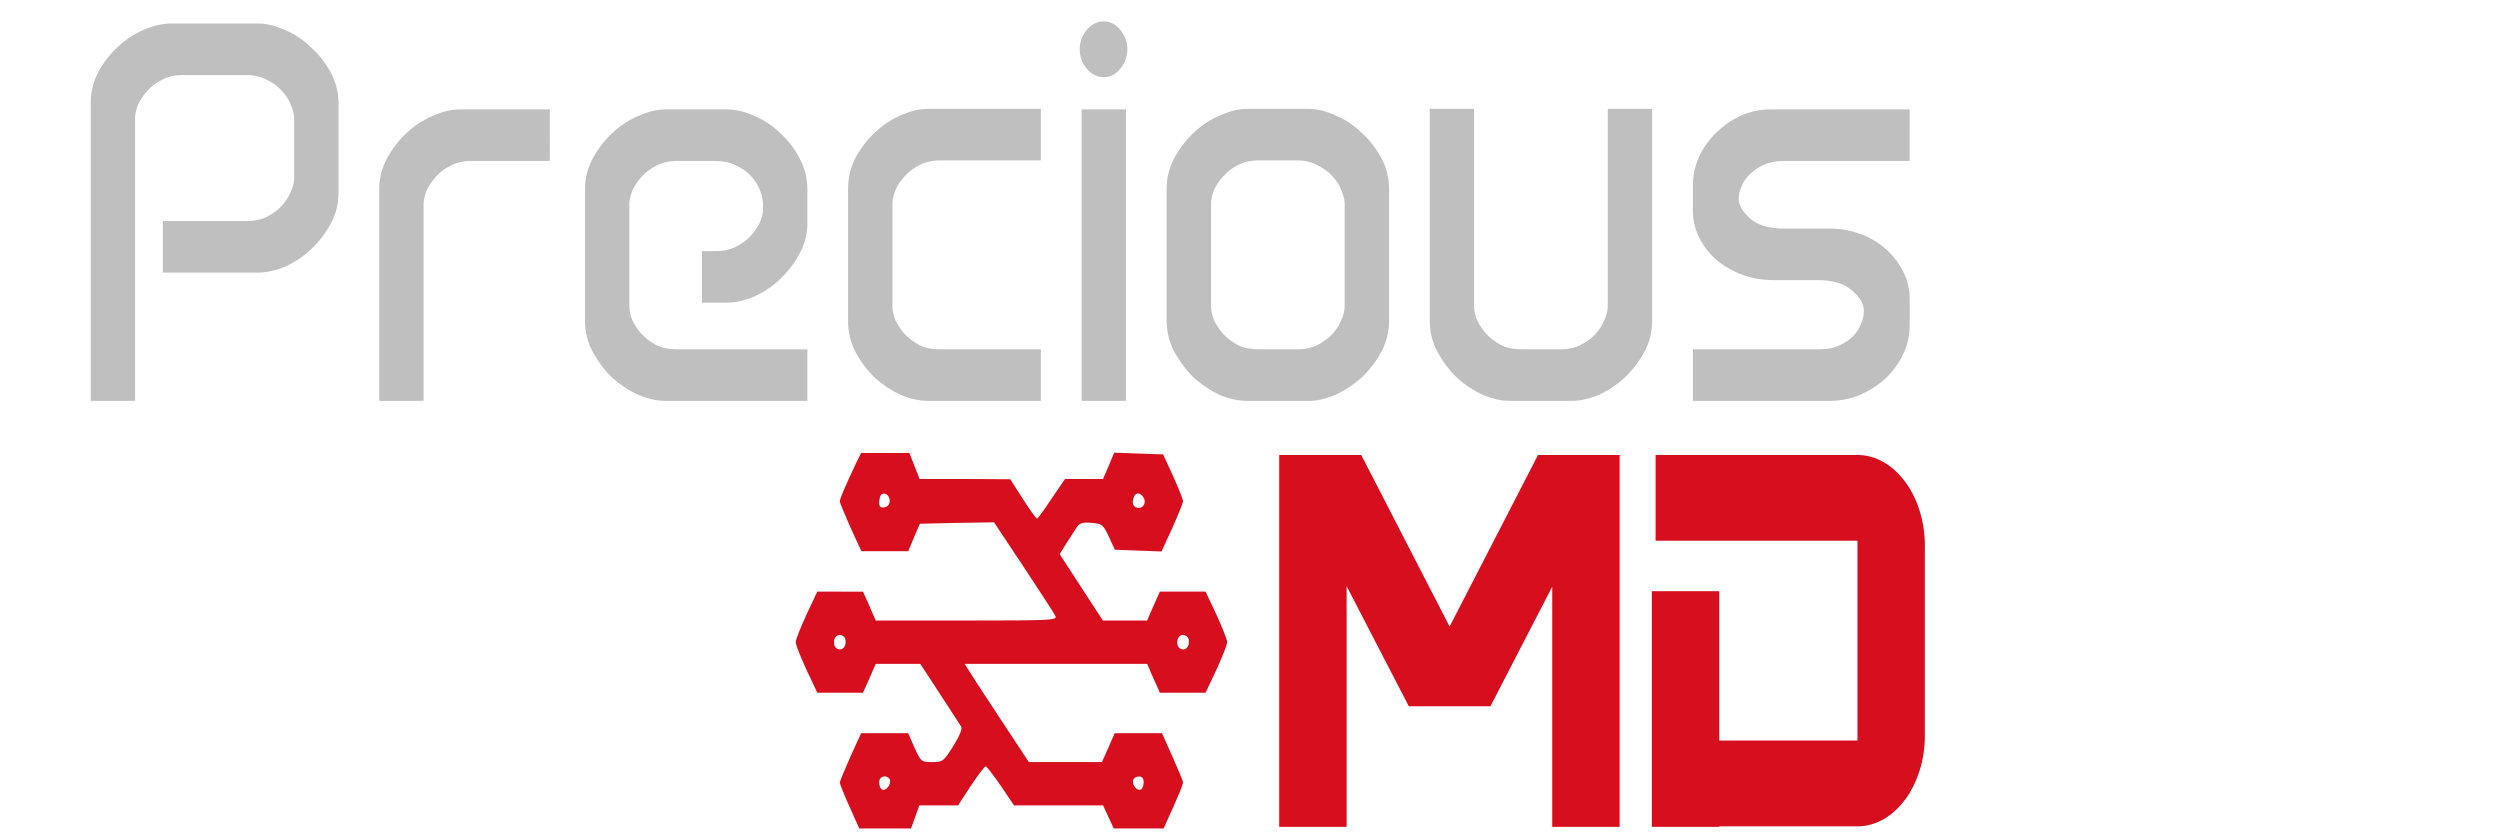 <?xml version="1.0" encoding="UTF-8" standalone="no"?>
<svg
   width="120"
   height="40"
   preserveAspectRatio="xMidYMid meet"
   version="1.0"
   id="svg236"
   sodipodi:docname="precious-logo-image-text_small.svg"
   inkscape:version="1.1.2 (0a00cf5339, 2022-02-04, custom)"
   xmlns:inkscape="http://www.inkscape.org/namespaces/inkscape"
   xmlns:sodipodi="http://sodipodi.sourceforge.net/DTD/sodipodi-0.dtd"
   xmlns="http://www.w3.org/2000/svg"
   xmlns:svg="http://www.w3.org/2000/svg">
  <defs
     id="defs240" />
  <sodipodi:namedview
     id="namedview238"
     pagecolor="#ffffff"
     bordercolor="#666666"
     borderopacity="1.0"
     inkscape:pageshadow="2"
     inkscape:pageopacity="0.0"
     inkscape:pagecheckerboard="0"
     showgrid="false"
     width="224px"
     inkscape:zoom="3.0292454"
     inkscape:cx="67.508561"
     inkscape:cy="5.6119586"
     inkscape:window-width="1366"
     inkscape:window-height="705"
     inkscape:window-x="-8"
     inkscape:window-y="-8"
     inkscape:window-maximized="1"
     inkscape:current-layer="svg_4"
     units="px"
     inkscape:document-units="mm" />
  <g
     class="layer"
     id="g234"
     transform="matrix(0.065,0,0,0.058,1.768,0.656)">
    <title
       id="title228">Layer 1</title>
    <g
       fill="#000000"
       id="svg_1"
       transform="matrix(0.163,0,0,-0.216,446.943,76.688)">
      <path
         d="m 971.474,-1363.579 c -49.388,-88.537 -75.658,-140.552 -75.658,-149.406 0,-5.534 22.067,-50.908 48.337,-100.71 l 49.388,-90.75 h 106.131 106.131 l 26.27,53.122 26.27,52.015 168.129,3.32 168.129,2.213 131.351,-167.113 c 72.506,-92.963 137.655,-177.073 145.011,-189.247 13.66,-18.814 0,-19.921 -399.306,-19.921 h -412.966 l -28.372,55.335 -29.422,55.335 H 896.867 793.888 l -49.388,-88.537 c -26.27,-48.695 -48.337,-95.177 -48.337,-105.137 0,-9.96 22.067,-56.442 48.337,-105.137 l 49.388,-88.537 H 896.867 1000.897 l 29.422,55.335 28.372,55.335 h 100.877 100.877 l 87.217,-112.884 c 48.337,-63.082 91.42,-119.524 97.725,-127.271 6.305,-8.854 -5.254,-33.201 -35.727,-75.256 -44.134,-58.656 -47.286,-60.869 -95.623,-60.869 -49.388,0 -50.439,1.107 -79.861,55.335 l -28.372,55.335 H 1099.673 992.491 l -48.337,-89.643 c -26.27,-49.802 -48.337,-95.177 -48.337,-99.604 0,-5.534 19.965,-47.588 44.134,-92.963 l 44.134,-83.003 h 116.639 117.69 l 18.915,44.268 18.915,44.268 h 87.217 88.268 l 57.794,75.256 c 32.575,40.948 61.998,74.149 67.251,74.149 4.203,0 34.677,-33.201 68.302,-74.149 l 59.896,-75.256 h 201.755 201.755 l 24.169,-44.268 24.169,-44.268 h 112.436 113.487 l 44.134,83.003 c 24.169,45.375 44.134,87.43 44.134,92.963 0,5.534 -22.067,49.802 -48.337,99.604 l -47.286,89.643 h -107.182 -107.182 l -28.372,-55.335 -29.423,-55.335 H 1918.25 1752.223 l -126.097,161.579 c -69.353,88.537 -134.503,173.753 -145.011,188.14 l -19.965,26.561 h 414.017 412.966 l 28.372,-55.335 29.422,-55.335 h 104.03 102.979 l 49.388,88.537 c 26.27,48.695 48.337,95.177 48.337,105.137 0,9.96 -22.067,56.442 -48.337,105.137 l -49.388,88.537 h -102.979 -104.03 l -29.422,-55.335 -28.372,-55.335 h -100.877 -99.826 l -97.725,127.271 -97.725,127.271 29.422,39.841 c 16.813,22.134 37.829,49.802 47.286,61.976 12.61,16.601 26.27,21.027 67.252,17.707 48.337,-3.32 52.54,-5.534 78.81,-53.122 l 27.321,-49.802 106.131,-3.32 105.081,-3.32 49.388,90.75 c 26.27,49.802 48.337,96.284 48.337,102.924 -1.051,6.64 -21.016,49.802 -45.185,95.177 l -45.185,83.003 -110.335,3.32 -111.385,3.32 -25.219,-50.908 -25.219,-49.802 h -86.166 -86.166 l -59.896,-74.149 c -32.575,-42.055 -63.048,-76.363 -66.201,-77.469 -3.152,-2.213 -32.575,32.094 -64.099,74.149 l -57.794,76.363 -205.958,1.107 h -204.907 l -23.118,49.802 -23.118,49.802 H 1101.774 992.491 Z m 150.265,-147.192 c 0,-14.387 -8.406,-23.241 -23.118,-25.454 -17.864,-3.32 -24.169,2.213 -24.169,17.707 0,11.067 3.152,24.348 7.356,28.774 13.661,14.387 39.931,1.107 39.931,-21.027 z m 1147.479,15.494 c 16.813,-17.707 5.254,-43.162 -17.864,-43.162 -24.169,0 -33.626,14.387 -25.219,37.628 7.356,21.027 26.27,23.241 43.083,5.534 z M 919.985,-2038.67 c 7.356,-23.241 -4.203,-42.055 -24.169,-42.055 -10.508,0 -21.016,6.64 -24.169,14.387 -7.356,22.134 4.203,40.948 24.169,40.948 10.508,0 21.016,-6.64 24.169,-13.28 z m 1555.192,0 c 7.356,-23.241 -4.203,-42.055 -24.169,-42.055 -10.508,0 -21.016,6.64 -24.169,14.387 -7.356,22.134 4.203,40.948 24.169,40.948 10.508,0 21.016,-6.64 24.169,-13.28 z m -1352.386,-541.18 c 3.152,-6.64 0,-19.921 -9.457,-28.774 -18.915,-19.921 -38.88,-9.96 -38.88,19.921 0,23.241 35.727,29.881 48.337,8.854 z m 1149.581,-8.854 c 0,-29.881 -19.965,-39.842 -38.88,-19.921 -18.915,19.921 -9.457,40.948 18.915,40.948 12.61,0 19.965,-7.747 19.965,-21.027 z"
         fill="#d60e1d"
         id="svg_2"
         style="stroke-width:1.078" />
    </g>
    <g
       aria-label="MD"
       transform="scale(0.814,1.229)"
       id="svg_3"
       style="font-weight:bold;font-size:339.757px;font-family:'b Biger Over';-inkscape-font-specification:'b Biger Over Bold';text-anchor:middle;fill:#d60e1d;stroke:#000000;stroke-width:0">
      <path
         d="m 1374.776,547.574 h 61.156 V 297.513 l 0.34,-0.34 h -74.407 l -80.183,115.517 -80.183,-115.517 h -74.407 v 250.401 h 61.156 V 385.51 l 56.4,80.862 h 74.067 l 56.06,-80.522 z"
         id="path83" />
      <path
         d="m 1468.549,354.932 h 183.129 V 489.475 H 1526.308 V 388.907 h -61.156 v 158.667 h 61.156 v -0.34 h 125.37 c 33.636,0 61.156,-27.52 61.156,-61.156 V 358.329 c 0,-33.636 -27.52,-61.156 -61.156,-61.156 h -183.129 z"
         id="path85" />
    </g>
    <g
       aria-label="Precious"
       transform="scale(0.877,1.141)"
       id="svg_4"
       style="font-weight:bold;font-size:389.333px;font-family:Sans-serif;text-anchor:middle;fill:#bfbfbf;stroke:#000000;stroke-width:0">
      <path
         d="m 186.296,7.156 h -73.195 q -11.291,0 -23.36,4.672 -11.68,4.283 -21.803,12.459 -9.733,7.787 -16.352,18.299 -6.229,10.512 -6.229,22.581 V 280.857 H 82.734 V 75.679 q 0,-3.893 2.336,-9.344 2.725,-5.451 7.787,-10.123 5.061,-5.061 12.459,-8.176 7.397,-3.504 17.52,-3.504 h 53.728 q 9.733,0 17.131,3.504 7.787,3.115 12.848,8.176 5.061,4.672 7.397,10.123 2.725,5.451 2.725,9.344 v 43.605 q 0,4.283 -2.725,9.733 -2.336,5.061 -7.397,10.123 -5.061,4.672 -12.848,8.176 -7.397,3.115 -17.131,3.115 h -70.469 v 37.376 h 80.203 q 10.512,0 22.581,-4.283 12.069,-4.672 21.803,-12.459 10.123,-8.176 16.741,-18.688 6.619,-10.512 6.619,-22.581 V 65.167 q 0,-12.069 -6.619,-22.581 Q 240.803,32.073 230.68,24.287 220.947,16.111 208.878,11.828 196.808,7.156 186.296,7.156 Z"
         style="font-weight:normal;font-family:'Robo Sapien';-inkscape-font-specification:'Robo Sapien'"
         id="path66" />
      <path
         d="M 288.302,280.857 V 127.46 q 0,-12.069 6.619,-22.581 6.619,-10.512 16.352,-18.299 10.123,-8.176 22.192,-12.459 12.069,-4.672 22.581,-4.672 h 75.92 V 106.825 h -66.187 q -10.123,0 -17.52,3.504 -7.397,3.115 -12.459,8.176 -5.061,4.672 -7.787,10.123 -2.336,5.451 -2.336,9.344 v 142.885 z"
         style="font-weight:normal;font-family:'Robo Sapien';-inkscape-font-specification:'Robo Sapien'"
         id="path68" />
      <path
         d="M 581.081,209.609 H 560.057 v -37.376 h 11.291 q 9.733,0 17.131,-3.115 7.397,-3.115 12.459,-7.787 5.061,-4.672 7.787,-9.733 2.725,-5.451 2.725,-9.733 v -3.893 q 0,-4.672 -2.725,-10.123 -2.336,-5.451 -7.397,-10.123 -5.061,-4.672 -12.848,-7.787 -7.397,-3.115 -17.131,-3.115 h -32.315 q -10.123,0 -17.52,3.504 -7.397,3.115 -12.459,8.176 -5.061,4.672 -7.787,10.123 -2.336,5.451 -2.336,9.344 v 74.363 q 0,4.283 2.336,9.733 2.725,5.061 7.787,10.123 5.061,4.672 12.459,8.176 7.397,3.115 17.52,3.115 h 109.792 v 37.376 H 529.3 q -10.512,0 -22.581,-4.283 -12.069,-4.672 -22.192,-12.459 -9.733,-8.176 -16.352,-18.688 -6.619,-10.512 -6.619,-22.581 v -95.387 q 0,-12.069 6.619,-22.581 6.619,-10.512 16.352,-18.299 10.123,-8.176 22.192,-12.459 12.069,-4.672 22.581,-4.672 h 51.781 q 10.901,0 22.971,4.672 12.069,4.283 21.803,12.459 10.123,7.787 16.352,18.299 6.619,10.512 6.619,22.581 v 24.139 q 0,12.069 -6.619,22.581 -6.619,10.512 -16.741,18.688 -9.733,7.787 -21.803,12.459 -12.069,4.283 -22.581,4.283 z"
         style="font-weight:normal;font-family:'Robo Sapien';-inkscape-font-specification:'Robo Sapien'"
         id="path70" />
      <path
         d="m 720.462,137.583 v 74.752 q 0,4.283 2.336,9.733 2.725,5.061 7.787,10.123 5.061,4.672 12.459,8.176 7.397,3.115 17.52,3.115 h 84.875 v 37.376 h -94.608 q -11.291,0 -23.36,-4.283 -11.68,-4.672 -21.803,-12.459 -9.733,-8.176 -16.352,-18.688 -6.229,-10.512 -6.229,-22.581 v -95.776 q 0,-12.069 6.229,-22.581 6.619,-10.512 16.352,-18.299 10.123,-8.176 21.803,-12.459 12.069,-4.672 23.36,-4.672 h 94.608 V 106.436 H 760.564 q -10.123,0 -17.52,3.504 -7.397,3.115 -12.459,8.176 -5.061,4.672 -7.787,10.123 -2.336,5.451 -2.336,9.344 z"
         style="font-weight:normal;font-family:'Robo Sapien';-inkscape-font-specification:'Robo Sapien'"
         id="path72" />
      <path
         d="m 878.142,25.844 q 0,7.787 5.84,14.016 6.229,6.229 14.405,6.229 8.176,0 14.016,-6.229 5.84,-6.229 5.84,-14.016 0,-7.787 -5.84,-14.016 -5.84,-6.229 -14.016,-6.229 -8.176,0 -14.405,6.229 -5.84,6.229 -5.84,14.016 z m 38.933,43.605 H 879.699 V 280.857 h 37.376 z"
         style="font-weight:normal;font-family:'Robo Sapien';-inkscape-font-specification:'Robo Sapien'"
         id="path74" />
      <path
         d="m 1070.862,69.06 h -51.781 q -10.512,0 -22.581,4.672 -12.069,4.283 -22.192,12.459 -9.733,7.787 -16.352,18.299 -6.619,10.512 -6.619,22.581 v 95.776 q 0,12.069 6.619,22.581 6.619,10.512 16.352,18.688 10.123,7.787 21.803,12.459 12.069,4.283 22.971,4.283 h 51.781 q 10.512,0 22.192,-4.283 12.069,-4.672 22.192,-12.459 10.123,-8.176 16.741,-18.688 6.619,-10.512 6.619,-22.581 v -95.776 q 0,-12.069 -6.619,-22.581 -6.619,-10.512 -16.741,-18.299 -9.733,-8.176 -21.803,-12.459 -12.069,-4.672 -22.581,-4.672 z m -9.733,174.421 h -32.315 q -10.123,0 -17.52,-3.115 -7.397,-3.504 -12.459,-8.176 -5.061,-5.061 -7.787,-10.123 -2.336,-5.451 -2.336,-9.733 v -74.752 q 0,-3.893 2.336,-9.344 2.725,-5.451 7.787,-10.123 5.061,-5.061 12.459,-8.176 7.397,-3.504 17.52,-3.504 h 32.315 q 9.733,0 17.131,3.504 7.787,3.115 12.848,8.176 5.061,4.672 7.397,10.123 2.725,5.451 2.725,9.344 v 74.752 q 0,4.283 -2.725,9.733 -2.336,5.061 -7.397,10.123 -5.061,4.672 -12.848,8.176 -7.397,3.115 -17.131,3.115 z"
         style="font-weight:normal;font-family:'Robo Sapien';-inkscape-font-specification:'Robo Sapien'"
         id="path76" />
      <path
         d="m 1292.392,280.857 q 10.512,0 22.581,-4.283 12.069,-4.672 21.803,-12.459 10.123,-8.176 16.741,-18.688 6.619,-10.512 6.619,-22.581 V 69.06 h -37.376 V 212.334 q 0,4.283 -2.725,9.733 -2.336,5.061 -7.397,10.123 -5.061,4.672 -12.848,8.176 -7.397,3.115 -17.131,3.115 h -32.315 q -10.123,0 -17.52,-3.115 -7.397,-3.504 -12.459,-8.176 -5.061,-5.061 -7.787,-10.123 -2.336,-5.451 -2.336,-9.733 V 69.06 H 1172.867 V 222.846 q 0,12.069 6.619,22.581 6.619,10.512 16.352,18.688 10.123,7.787 21.803,12.459 12.069,4.283 22.971,4.283 z"
         style="font-weight:normal;font-family:'Robo Sapien';-inkscape-font-specification:'Robo Sapien'"
         id="path78" />
      <path
         d="m 1462.142,193.257 q -13.627,0 -26.085,-3.893 -12.069,-3.893 -21.413,-10.512 -9.344,-7.008 -14.795,-16.352 -5.451,-9.344 -5.451,-20.245 v -17.131 q 0,-10.901 5.061,-21.024 5.451,-10.123 14.405,-17.52 8.955,-7.787 20.635,-12.459 12.069,-4.672 25.307,-4.672 h 117.189 V 106.825 h -106.288 q -9.344,0 -16.352,2.725 -7.008,2.725 -12.069,7.008 -4.672,3.893 -7.008,8.955 -2.336,4.672 -2.336,9.344 0.779,7.008 10.123,14.016 9.344,7.008 28.811,7.008 h 37.376 q 14.016,0 26.085,3.893 12.459,3.893 21.413,10.901 9.344,7.008 14.795,16.352 5.451,9.344 5.451,20.245 v 18.688 q 0,10.901 -5.451,21.024 -5.451,9.733 -14.795,17.52 -9.344,7.397 -21.803,12.069 -12.069,4.283 -25.696,4.283 h -114.853 v -37.376 h 106.288 q 9.733,0 16.741,-2.725 7.397,-2.725 12.069,-7.008 4.672,-4.283 6.619,-8.955 2.336,-4.672 2.336,-8.955 0,-7.787 -10.123,-15.184 -10.123,-7.397 -28.811,-7.397 z"
         style="font-weight:normal;font-family:'Robo Sapien';-inkscape-font-specification:'Robo Sapien'"
         id="path80" />
    </g>
  </g>
</svg>
